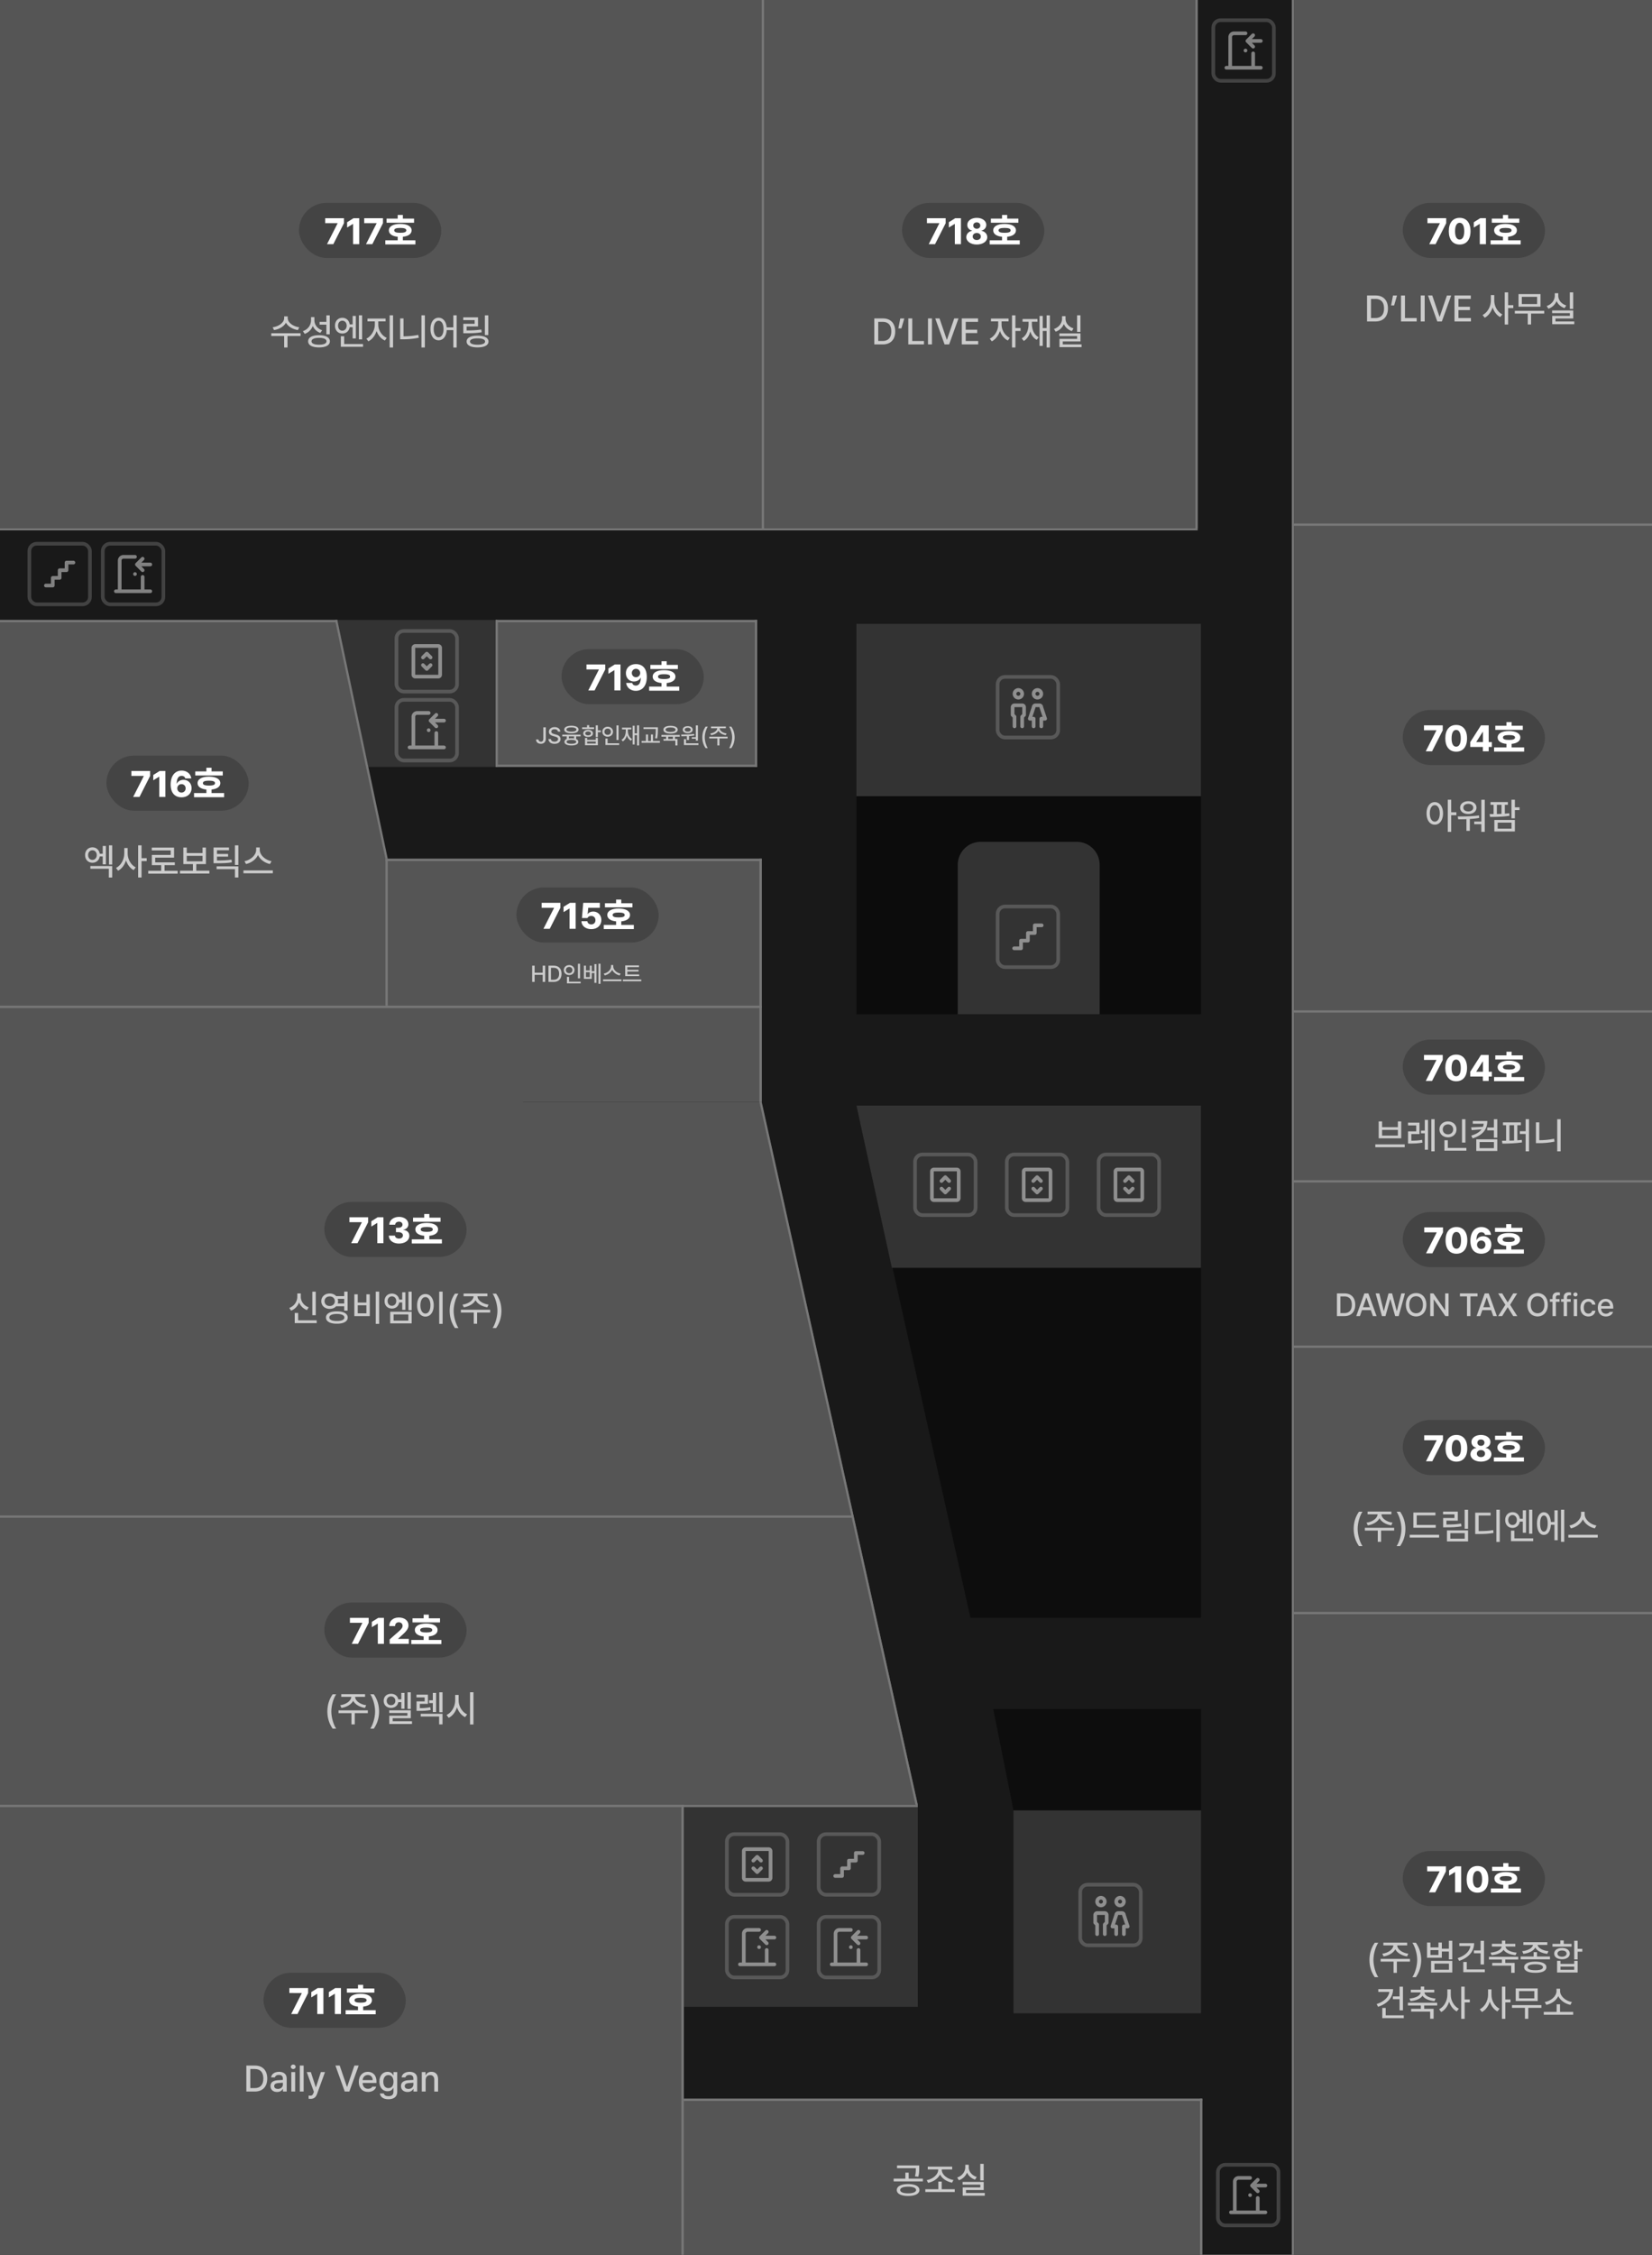 <svg width="360" height="491" viewBox="0 0 360 491" fill="none" xmlns="http://www.w3.org/2000/svg">
    <rect x="0" y="0" width="360" height="491" fill="#808080" stroke="none"/>
    <g clip-path="url(#ivol4l6ewa)">
        <path fill="#fff" d="M0 0h360v491H0z"/>
        <path fill="#191919" d="M0 0h360v491H0z"/>
        <path fill="#555" d="M282 0h78v491h-78zM0 0h261v115H0zM0 135h73.64L91 221H0v-86zM0 240h165.934L200 393H0V240zM0 221h114v19H0zM0 393h149v98H0zM149 457h113v34H149z"/>
        <path fill="#333" d="M149 393h51v44h-51z"/>
        <path opacity=".5" fill="#000" d="M186.626 135.828h75.092v85.031h-75.092z"/>
        <path fill="#333" d="M186.626 135.828h75.092v37.546h-75.092zM208.712 188.313a5 5 0 0 1 5-5h20.92a5 5 0 0 1 5 5v32.546h-30.92v-32.546zM73 135h35v32H80.292L73 135z"/>
        <path d="M216.442 372.147h45.276v22.086h-40.859l-4.417-22.086z" fill="#0D0D0D"/>
        <path d="M220.859 394.233h40.859v44.172h-40.859v-44.172z" fill="#333"/>
        <path fill="#555" d="M108 135h57v32h-57zM83 187h83v53H90.433L83 187z"/>
        <path fill="#777" d="M166 0h.5v115h-.5zM260.5 0h.5v115h-.5zM281.5 0h.5v491h-.5zM0 115h261v.5H0zM0 135h73.5v.5H0zM0 219h166v.5H0zM0 330h186v.5H0zM0 393h200v.5H0zM149 457h113v.5H149zM282 351h78v.5h-78zM282 293h78v.5h-78zM282 257h78v.5h-78zM282 220h78v.5h-78zM282 114h78v.5h-78z"/>
        <path fill="#777" d="M149 393h-.5v98h.5zM262 457h-.5v34h.5zM84 187h82v.5H84zM108 135h57v.5h-57zM108 166.5h57v.5h-57z"/>
        <path fill="#777" d="M165.5 187h.5v53h-.5zM84 187h.5v32H84zM108 135h.5v32h-.5zM164.5 135h.5v32h-.5z"/>
        <path d="M186.626 240.736h75.092V352.27h-50.246l-24.846-111.534z" fill="#0D0D0D"/>
        <path d="M186.626 240.736h75.092v35.338h-67.362l-7.73-35.338z" fill="#333"/>
        <path opacity=".7" d="M62.7 69.281c-.008.93 1.133 1.805 2.508 1.985l-.29.609c-1.144-.184-2.152-.777-2.601-1.602-.461.829-1.465 1.418-2.602 1.602l-.297-.61c1.376-.18 2.5-1.046 2.508-1.984v-.383h.774v.383zm2.797 3.281v.61h-2.844v2.492h-.727v-2.492h-2.812v-.61h6.383zm3.015-2.851c0 .984.633 1.86 1.696 2.203l-.407.578a2.776 2.776 0 0 1-1.64-1.515 2.903 2.903 0 0 1-1.758 1.726l-.399-.594c1.118-.382 1.766-1.312 1.774-2.367v-.687h.734v.656zm3.352-1.047v4.133h-.742v-2.102h-1.477v-.61h1.477v-1.42h.742zm-2.344 4.328c1.469 0 2.367.485 2.367 1.336 0 .844-.898 1.328-2.367 1.32-1.469.008-2.375-.476-2.367-1.32-.008-.851.898-1.336 2.367-1.336zm0 .578c-1.023 0-1.633.274-1.633.758 0 .469.61.734 1.633.734 1.023 0 1.633-.265 1.633-.734 0-.484-.61-.758-1.633-.758zm5.086-4.367c.84 0 1.477.566 1.594 1.43h.648v-1.844h.695v4.898h-.695V71.25h-.656c-.133.832-.762 1.39-1.586 1.383-.938.008-1.61-.703-1.602-1.711-.007-1.024.664-1.719 1.602-1.719zm0 .633c-.547 0-.938.437-.938 1.086 0 .648.391 1.078.938 1.078.54 0 .938-.43.945-1.078-.008-.649-.406-1.086-.945-1.086zm4.305-1.172v5.234h-.703v-5.234h.703zm.203 6.25v.602H74.27v-2.297h.734v1.695h4.11zm3.32-4.187c0 1.171.766 2.382 1.844 2.843l-.406.578c-.825-.363-1.48-1.132-1.805-2.07-.324 1-.984 1.852-1.797 2.25l-.43-.586c1.055-.492 1.836-1.812 1.844-3.015v-.743h-1.601v-.617h3.945v.617h-1.594v.743zm3.219-2.063v7h-.742v-7h.742zm6.93 0v7h-.743v-7h.743zm-4.649.68v3.898a16.55 16.55 0 0 0 3.219-.32l.101.625a17.23 17.23 0 0 1-3.468.336H87.2v-4.54h.734zm7.649-.156c.949 0 1.644.804 1.757 2.101h1.446v-2.625h.734v7.016h-.734v-3.79h-1.438c-.082 1.364-.793 2.212-1.765 2.212-1.047 0-1.782-.954-1.774-2.461-.008-1.5.727-2.454 1.774-2.454zm0 .664c-.633 0-1.07.687-1.07 1.789 0 1.109.437 1.796 1.07 1.796.632 0 1.07-.687 1.07-1.796 0-1.102-.438-1.79-1.07-1.79zm10.82-1.18v4.289h-.742v-4.29h.742zm-2.235.43v1.984h-2.476v.875c1.223-.012 2.125-.047 3.187-.211l.094.602c-1.14.187-2.101.218-3.422.218h-.586v-2.054h2.469v-.805h-2.484v-.61h3.218zm-.101 3.992c1.476 0 2.383.46 2.383 1.281 0 .805-.907 1.281-2.383 1.273-1.484.008-2.383-.468-2.383-1.273 0-.82.899-1.281 2.383-1.281zm0 .586c-1.039 0-1.649.25-1.649.695 0 .445.61.688 1.649.688 1.039 0 1.641-.243 1.641-.688 0-.445-.602-.695-1.641-.695z" fill="#fff"/>
        <rect opacity=".2" x="65.153" y="44.172" width="31" height="12" rx="6" fill="#000"/>
        <path d="m71.259 53.172 2.312-4.54v-.038h-2.703v-1.078h4.086v1.086l-2.32 4.57h-1.375zm7.023-5.656v5.656h-1.336v-4.406h-.031l-1.273.78v-1.155l1.398-.875h1.242zm1.477 5.656 2.312-4.54v-.038h-2.703v-1.078h4.086v1.086l-2.32 4.57h-1.375zm10.469-5.563v.89h-5.993v-.89h2.43v-.797h1.125v.797h2.438zm.296 4.719v.898H83.97v-.898h2.695v-.773c-1.2-.114-1.922-.614-1.922-1.391 0-.883.953-1.406 2.485-1.406 1.507 0 2.468.523 2.468 1.406 0 .773-.726 1.277-1.906 1.39v.774h2.734zm-3.296-2.695c-.883 0-1.32.156-1.32.531 0 .383.437.531 1.32.531.859 0 1.312-.148 1.312-.531 0-.375-.453-.531-1.313-.531z" fill="#fff"/>
        <path opacity=".7" d="M24.448 184.081v4.187h-.704v-4.187h.704zm-1.368.133v4h-.695v-1.711h-.656c-.125.828-.758 1.367-1.586 1.367-.938 0-1.61-.68-1.602-1.68-.008-.984.664-1.679 1.602-1.679.836 0 1.469.562 1.594 1.39h.648v-1.687h.695zm1.368 4.367v2.508h-.735v-1.914H19.69v-.594h4.758zm-4.305-3.43c-.547 0-.938.422-.938 1.039 0 .633.39 1.063.938 1.055.539.008.937-.422.945-1.055-.008-.617-.406-1.039-.945-1.039zm7.68.711c-.008 1.242.71 2.508 1.757 3.016l-.46.594c-.762-.395-1.352-1.18-1.657-2.118-.316 1-.93 1.836-1.726 2.25l-.461-.601c1.078-.516 1.804-1.86 1.804-3.141v-1.195h.743v1.195zm3.023-1.781v2.789h1.125v.633h-1.125v3.578h-.742v-7h.742zm7.867 5.539v.625h-6.406v-.625h2.82v-1.227h-2.039v-2.226h4.11v-.984h-4.126v-.61h4.86v2.188h-4.11v1.023h4.274v.609h-2.234v1.227h2.851zm6.914-.023v.617h-6.406v-.617h2.82v-1.438h-2.086v-3.601h.742v1.203h3.438v-1.203h.734v3.601h-2.093v1.438h2.851zm-4.93-2.039h3.438v-1.196h-3.438v1.196zm11.243 1.101v2.422h-.742v-1.82h-4v-.602h4.742zm0-4.578v4.266h-.742v-4.266h.742zm-2.04.469v.601h-2.617v.805h2.422v.578h-2.422v.844c1.403-.004 2.22-.039 3.164-.188l.079.594c-1.016.164-1.883.195-3.414.188h-.579v-3.422h3.368zm6.704.523c0 1.141 1.218 2.219 2.562 2.461l-.343.617c-1.118-.242-2.149-.976-2.602-1.961-.461.977-1.488 1.711-2.61 1.961l-.328-.617c1.329-.25 2.54-1.32 2.54-2.461v-.531h.78v.531zm2.851 4.469v.617H53.05v-.617h6.406z" fill="#fff"/>
        <rect opacity=".2" x="23.19" y="164.54" width="31" height="12" rx="6" fill="#000"/>
        <path d="m29.018 173.54 2.313-4.539v-.039h-2.703v-1.078h4.086v1.085l-2.32 4.571h-1.376zm7.024-5.656v5.656h-1.336v-4.406h-.031l-1.274.781v-1.156l1.399-.875h1.242zm3.508 5.734c-1.235 0-2.36-.734-2.36-2.805.008-1.875.946-3.008 2.39-3.008 1.188 0 1.993.758 2.102 1.704H40.37c-.086-.368-.39-.563-.79-.563-.718 0-1.07.648-1.07 1.68h.04c.242-.508.812-.813 1.445-.813 1.023 0 1.75.758 1.75 1.813 0 1.179-.89 1.992-2.195 1.992zm-.008-1.031a.883.883 0 0 0 .906-.922.874.874 0 0 0-.898-.914.897.897 0 0 0-.914.922c0 .507.382.914.906.914zm9-4.61v.891H42.55v-.891h2.43v-.797h1.124v.797h2.438zm.297 4.719v.898h-6.555v-.898h2.695v-.773c-1.199-.114-1.922-.614-1.922-1.391 0-.883.953-1.406 2.485-1.406 1.508 0 2.468.523 2.468 1.406 0 .773-.726 1.277-1.906 1.391v.773h2.735zm-3.297-2.695c-.883 0-1.32.156-1.32.531 0 .383.437.531 1.32.531.86 0 1.312-.148 1.312-.531 0-.375-.453-.531-1.312-.531z" fill="#fff"/>
        <path opacity=".7" d="M118.401 158.379h.537v2.505c0 .684-.43 1.079-1.079 1.079-.601 0-1.05-.337-1.05-.937h.532c.005.297.225.478.532.478.337 0 .528-.215.528-.62v-2.505zm3.179.933c-.035-.328-.323-.518-.728-.518-.435 0-.708.22-.708.523 0 .336.366.463.645.532l.341.093c.454.107 1.016.356 1.021.996-.005.595-.479 1.035-1.314 1.035-.791 0-1.289-.396-1.323-1.04h.537c.034.385.371.571.786.571.45 0 .777-.229.782-.576-.005-.308-.293-.435-.669-.532l-.42-.113c-.567-.156-.923-.444-.923-.937 0-.611.547-1.016 1.26-1.016.717 0 1.22.41 1.235.982h-.522zm4.936.664v.376h-.962v.571c.305.134.474.344.474.62 0 .503-.567.781-1.509.786-.952-.005-1.519-.283-1.519-.786 0-.283.176-.496.498-.63v-.561h-.971v-.376h3.989zm-1.997.781c.212 0 .405.015.576.039v-.444h-1.133v.439c.166-.022.354-.034.557-.034zm0 .356c-.669 0-1.05.152-1.05.43 0 .274.381.425 1.05.42.659.005 1.045-.146 1.045-.42 0-.278-.386-.43-1.045-.43zm0-3.081c.957 0 1.562.313 1.562.835 0 .513-.605.816-1.562.816-.962 0-1.563-.303-1.563-.816 0-.522.601-.835 1.563-.835zm0 .367c-.674 0-1.089.17-1.084.468-.005.293.41.459 1.084.459.669 0 1.084-.166 1.084-.459 0-.298-.415-.468-1.084-.468zm5.767-.445v1.099h.634v.39h-.634v1.06h-.464v-2.549h.464zm-2.339 2.73v.425h1.875v-.425h.464v1.592h-2.798v-1.592h.459zm0 1.22h1.875v-.434h-1.875v.434zm1.513-3.52v.371h-2.607v-.371h1.074v-.469h.464v.469h1.069zm-1.303.552c.63 0 1.059.298 1.059.766 0 .464-.429.772-1.059.767-.64.005-1.065-.303-1.065-.767 0-.468.425-.766 1.065-.766zm0 .346c-.371-.005-.62.166-.616.42-.004.259.245.425.616.425s.62-.166.625-.425c-.005-.254-.254-.425-.625-.42zm6.64-1.323v3.179h-.464v-3.179h.464zm.132 3.901v.376h-2.993v-1.42h.469v1.044h2.524zm-2.505-3.608c.659 0 1.162.449 1.162 1.084 0 .645-.503 1.089-1.162 1.089-.659 0-1.167-.444-1.167-1.089 0-.635.508-1.084 1.167-1.084zm0 .405c-.41 0-.713.279-.713.679 0 .41.303.684.713.684.401 0 .708-.274.708-.684 0-.4-.307-.679-.708-.679zm6.846-.703v4.375h-.444v-2.246h-.523v2.031h-.439v-4.077h.439v1.656h.523v-1.739h.444zm-2.451 1.157c0 .787.298 1.499.932 1.827l-.273.356c-.43-.232-.718-.64-.874-1.147-.149.576-.44 1.035-.884 1.298l-.288-.351c.64-.361.938-1.113.938-1.983v-.283h-.821v-.376h2.032v.376h-.762v.283zm6.548-.737v.469c-.005.552-.005 1.128-.161 1.963l-.455-.049c.152-.791.152-1.377.152-1.914v-.093h-2.681v-.376h3.145zm.434 2.979v.385h-3.989v-.385h.942v-1.416h.464v1.416h.63v-1.416h.454v1.416h1.499zm4.322-1.314v.376h-1.031v.508h.542v1.406h-.469v-1.04h-2.587v-.366h.576v-.508h-1.021v-.376h3.99zm-1.998-1.987c.957-.005 1.563.317 1.563.845 0 .527-.606.849-1.563.844-.957.005-1.562-.317-1.562-.844 0-.528.605-.85 1.562-.845zm0 .366c-.673-.005-1.088.176-1.084.479-.004.307.411.483 1.084.483.669 0 1.084-.176 1.084-.483 0-.303-.415-.484-1.084-.479zm-.507 2.505h1.02v-.508h-1.02v.508zm6.474-2.964v3.316h-.464v-.42h-.879v-.328h.879v-2.568h.464zm.108 3.901v.376h-3.16v-1.284h.459v.908h2.701zm-3.765-1.904c.811-.005 1.899-.014 2.832-.132l.029.332c-.373.061-.766.103-1.152.127v.855h-.464v-.83c-.425.019-.832.022-1.186.019l-.059-.371zm1.431-1.831c.639 0 1.084.308 1.084.772 0 .463-.445.761-1.084.761-.65 0-1.089-.298-1.089-.761 0-.464.439-.772 1.089-.772zm0 .347c-.391-.005-.655.161-.65.425-.005.258.259.42.65.42.376 0 .639-.162.644-.42-.005-.264-.268-.43-.644-.425zm3.173 2.095c.005-.918.264-1.685.723-2.339h.479c-.337.483-.66 1.469-.66 2.339 0 .874.323 1.855.66 2.343h-.479c-.459-.654-.718-1.421-.723-2.343zm5.513-.147v.376h-1.777v1.528h-.454v-1.528h-1.758v-.376h3.989zm-.376-2.207v.371h-1.352c.007.542.681 1.025 1.508 1.138l-.17.366c-.718-.112-1.338-.466-1.602-.967-.271.501-.889.855-1.597.967l-.175-.366c.817-.113 1.491-.596 1.508-1.138h-1.362v-.371h3.242zm1.909 2.354c-.004.922-.263 1.689-.722 2.343h-.479c.337-.488.659-1.469.659-2.343 0-.87-.322-1.856-.659-2.339h.479c.459.654.718 1.421.722 2.339z" fill="#fff"/>
        <rect opacity=".2" x="122.368" y="141.35" width="31" height="12" rx="6" fill="#000"/>
        <path d="m128.196 150.35 2.313-4.539v-.039h-2.704v-1.078h4.086v1.085l-2.32 4.571h-1.375zm7.023-5.656v5.656h-1.335v-4.406h-.032l-1.273.781v-1.156l1.398-.875h1.242zm3.375-.079c1.235 0 2.352.735 2.352 2.782.008 1.898-.937 3.031-2.383 3.031-1.195 0-2-.75-2.109-1.719h1.32c.078.383.383.578.789.578.711 0 1.063-.648 1.071-1.695h-.04c-.25.508-.812.805-1.453.805-1.015 0-1.742-.758-1.742-1.797-.008-1.172.883-1.985 2.195-1.985zm.008 1.024a.896.896 0 0 0-.914.914c.008.516.375.914.906.914a.91.91 0 0 0 .915-.914c-.008-.5-.391-.914-.907-.914zm9.117-.852v.891h-5.992v-.891h2.43v-.797h1.125v.797h2.437zm.297 4.719v.898h-6.554v-.898h2.695v-.773c-1.199-.114-1.922-.614-1.922-1.391 0-.883.953-1.406 2.484-1.406 1.508 0 2.469.523 2.469 1.406 0 .773-.726 1.277-1.906 1.391v.773h2.734zm-3.297-2.695c-.882 0-1.32.156-1.32.531 0 .383.438.531 1.32.531.86 0 1.313-.148 1.313-.531 0-.375-.453-.531-1.313-.531z" fill="#fff"/>
        <path opacity=".7" d="M115.97 213.816v-3.535h.537v1.533h1.758v-1.533h.537v3.535h-.537v-1.543h-1.758v1.543h-.537zm4.702 0h-1.147v-3.535h1.181c1.04 0 1.665.664 1.665 1.763 0 1.103-.625 1.772-1.699 1.772zm-.61-.469h.581c.801 0 1.196-.469 1.196-1.303 0-.831-.395-1.294-1.167-1.294h-.61v2.597zm6.343-3.486v3.179h-.464v-3.179h.464zm.131 3.901v.376h-2.993v-1.421h.469v1.045h2.524zm-2.505-3.608c.66 0 1.163.449 1.163 1.084 0 .644-.503 1.089-1.163 1.089-.659 0-1.167-.445-1.167-1.089 0-.635.508-1.084 1.167-1.084zm0 .405c-.41 0-.712.278-.712.679 0 .41.302.683.712.683.401 0 .708-.273.708-.683 0-.401-.307-.679-.708-.679zm3.653-.283v1.05h.84v-1.05h.424v1.221h.582v-1.553h.444v4.077h-.444v-2.139h-.582v1.27h-1.704v-2.876h.44zm0 2.49h.84v-1.064h-.84v1.064zm3.179-2.91v4.375h-.445v-4.375h.445zm2.778.62c0 .713.762 1.387 1.601 1.538l-.214.386c-.699-.151-1.343-.61-1.626-1.226-.289.611-.931 1.07-1.631 1.226l-.205-.386c.83-.156 1.587-.825 1.587-1.538v-.332h.488v.332zm1.782 2.793v.386h-4.004v-.386h4.004zm3.867-1.084v.371h-3.047v-2.339h3.003v.376h-2.534v.591h2.442v.366h-2.442v.635h2.578zm.454 1.113v.381h-4.004v-.381h4.004z" fill="#fff"/>
        <rect opacity=".2" x="112.534" y="193.252" width="31" height="12" rx="6" fill="#000"/>
        <path d="m118.424 202.252 2.313-4.54v-.039h-2.703v-1.078h4.086v1.086l-2.321 4.571h-1.375zm7.024-5.657v5.657h-1.336v-4.407h-.031l-1.274.782v-1.157l1.399-.875h1.242zm3.406 5.735c-1.234 0-2.133-.719-2.148-1.727h1.296c.016.422.391.695.852.695.531 0 .914-.375.906-.921.008-.555-.383-.93-.922-.93-.406 0-.671.156-.828.461h-1.195l.281-3.313h3.617v1.078h-2.523l-.133 1.352h.039c.196-.313.633-.531 1.164-.531 1.032 0 1.789.765 1.789 1.843 0 1.165-.882 1.993-2.195 1.993zm8.969-5.641v.891h-5.992v-.891h2.429v-.797h1.125v.797h2.438zm.297 4.719v.898h-6.555v-.898h2.695v-.774c-1.199-.113-1.922-.613-1.922-1.39 0-.883.954-1.407 2.485-1.407 1.508 0 2.469.524 2.469 1.407 0 .773-.727 1.277-1.907 1.39v.774h2.735zm-3.297-2.696c-.883 0-1.321.157-1.321.532 0 .383.438.531 1.321.531.859 0 1.312-.148 1.312-.531 0-.375-.453-.532-1.312-.532z" fill="#fff"/>
        <path opacity=".7" d="M68.805 281.268v5.125h-.743v-5.125h.743zm.21 6.242v.601h-4.788v-2.203h.75v1.602h4.038zm-3.468-5.164c-.008 1.023.648 1.961 1.726 2.336l-.382.593a2.932 2.932 0 0 1-1.72-1.656c-.308.813-.913 1.465-1.734 1.781l-.398-.585a2.636 2.636 0 0 0 1.75-2.469v-.696h.758v.696zm6.305-.68c.581-.004 1.078.215 1.406.578h1.75v-.984h.742v4.133h-.742v-.946H73.25c-.324.36-.82.575-1.398.571-1.055.007-1.837-.696-1.837-1.672 0-.985.782-1.688 1.837-1.68zm0 .641c-.657-.008-1.126.414-1.126 1.039 0 .609.47 1.047 1.126 1.039.64.008 1.109-.43 1.109-1.039 0-.625-.469-1.047-1.11-1.039zm1.554 3.242c1.453 0 2.367.492 2.367 1.351 0 .852-.914 1.352-2.367 1.344-1.46.008-2.375-.492-2.367-1.344-.008-.859.906-1.351 2.367-1.351zm0 .57c-1.023 0-1.648.281-1.64.781-.008.485.617.758 1.64.758 1.031 0 1.64-.273 1.64-.758 0-.5-.609-.781-1.64-.781zm.188-3.281c.05.156.078.328.078.508 0 .172-.028.34-.07.492h1.406v-1h-1.414zm9.03-1.578v7.015h-.741v-7.015h.742zm-4.663.586v1.797h1.883v-1.797h.734v4.75h-3.36v-4.75h.743zm0 4.14h1.883v-1.757H77.96v1.757zm11.75-4.718v4.047h-.703v-4.047h.703zm-1.367.132v3.829h-.696v-1.618h-.656c-.121.813-.754 1.344-1.586 1.336-.937.008-1.61-.656-1.601-1.632-.008-.961.664-1.625 1.601-1.633.824.008 1.45.527 1.586 1.312h.656V281.4h.696zm1.367 4.235v2.539h-4.68v-2.539h4.68zm-3.938.586v1.351h3.211v-1.351h-3.21zm-.367-3.93c-.547 0-.937.414-.937 1.024 0 .609.39 1.023.937 1.031.54-.008.938-.422.945-1.031-.007-.61-.406-1.024-.945-1.024zm11.047-1.031v7.015h-.742v-7.015h.742zm-3.742.523c1.039 0 1.805.953 1.805 2.453 0 1.508-.766 2.461-1.805 2.461-1.055 0-1.813-.953-1.813-2.461 0-1.5.758-2.453 1.813-2.453zm0 .664c-.649 0-1.094.688-1.094 1.789 0 1.11.445 1.797 1.094 1.797.64 0 1.086-.687 1.086-1.797 0-1.101-.445-1.789-1.086-1.789zm5.281 2.993c.008-1.469.422-2.696 1.156-3.743h.766c-.54.774-1.055 2.352-1.055 3.743 0 1.398.516 2.968 1.055 3.75h-.766c-.734-1.047-1.148-2.274-1.156-3.75zm8.82-.235v.602h-2.843v2.445h-.727v-2.445h-2.812v-.602h6.382zm-.601-3.531v.594h-2.164c.011.867 1.09 1.64 2.414 1.82l-.274.586c-1.148-.18-2.14-.746-2.562-1.547-.434.801-1.422 1.367-2.555 1.547l-.281-.586c1.309-.18 2.387-.953 2.414-1.82h-2.18v-.594h5.188zm3.055 3.766c-.008 1.476-.422 2.703-1.157 3.75h-.765c.539-.782 1.054-2.352 1.054-3.75 0-1.391-.515-2.969-1.054-3.743h.765c.735 1.047 1.149 2.274 1.157 3.743z" fill="#fff"/>
        <rect opacity=".2" x="70.675" y="261.718" width="31" height="12" rx="6" fill="#000"/>
        <path d="m76.53 270.718 2.313-4.539v-.039H76.14v-1.078h4.086v1.086l-2.32 4.57H76.53zm7.024-5.656v5.656h-1.336v-4.406h-.032l-1.273.781v-1.156l1.398-.875h1.243zm3.39 5.734c-1.289 0-2.203-.711-2.218-1.727h1.343c.008.375.383.641.883.641s.86-.289.852-.695c.007-.407-.375-.703-.969-.703h-.547v-.954h.547c.516 0 .875-.273.875-.679 0-.383-.305-.656-.758-.656-.46 0-.828.265-.836.664h-1.281c.016-1 .906-1.704 2.125-1.704 1.21 0 2.039.696 2.031 1.618.008.632-.46 1.078-1.11 1.172v.039c.868.101 1.329.601 1.321 1.304.008.977-.937 1.68-2.258 1.68zM96 265.155v.891h-5.992v-.891h2.43v-.797h1.124v.797H96zm.297 4.719v.899H89.74v-.899h2.695v-.773c-1.199-.114-1.921-.614-1.921-1.391 0-.883.953-1.406 2.484-1.406 1.508 0 2.469.523 2.469 1.406 0 .773-.727 1.277-1.907 1.391v.773h2.735zm-3.297-2.695c-.883 0-1.32.156-1.32.531 0 .383.437.531 1.32.531.86 0 1.313-.148 1.313-.531 0-.375-.454-.531-1.313-.531z" fill="#fff"/>
        <path opacity=".7" d="M71.336 372.678c.008-1.469.422-2.696 1.156-3.742h.766c-.54.773-1.055 2.351-1.055 3.742 0 1.398.516 2.969 1.055 3.75h-.766c-.734-1.047-1.148-2.274-1.156-3.75zm8.82-.235v.602h-2.844v2.445h-.726v-2.445h-2.813v-.602h6.383zm-.602-3.531v.594H77.39c.012.867 1.09 1.641 2.415 1.82l-.274.586c-1.148-.18-2.14-.746-2.562-1.547-.434.801-1.422 1.367-2.555 1.547l-.281-.586c1.308-.179 2.386-.953 2.414-1.82h-2.18v-.594h5.188zm3.055 3.766c-.008 1.476-.422 2.703-1.156 3.75h-.766c.54-.781 1.055-2.352 1.055-3.75 0-1.391-.516-2.969-1.055-3.742h.766c.734 1.046 1.148 2.273 1.156 3.742zm6.906-4.172v3.625h-.703v-3.625h.703zm-1.367.133v3.445h-.695v-1.43h-.656c-.125.754-.75 1.258-1.586 1.258-.938 0-1.61-.633-1.602-1.539-.008-.937.664-1.547 1.602-1.539.824-.008 1.441.461 1.586 1.211h.656v-1.406h.695zm1.367 3.789v1.726h-3.937v.664h4.203v.594h-4.945V373.6h3.945v-.586h-3.96v-.586h4.694zm-4.304-3.024c-.547 0-.938.399-.938.969 0 .563.39.945.938.945.539 0 .937-.382.945-.945-.008-.57-.406-.969-.945-.969zm11.219 3.782v2.312h-.735v-1.719H91.68v-.593h4.75zm-3.18-4.157v2h-1.758v.93c.86-.008 1.504-.047 2.273-.203l.079.601c-.868.165-1.586.204-2.61.196h-.46v-2.071h1.765v-.867h-1.781v-.586h2.492zm3.18-.523v4.351h-.704v-4.351h.704zm-1.399.133v4.179h-.71v-1.961h-.806v-.601h.805v-1.617h.711zm4.914 1.64c-.008 1.282.766 2.563 1.852 3.047l-.446.586c-.804-.383-1.441-1.168-1.765-2.125-.328 1.024-.973 1.871-1.813 2.281l-.453-.625c1.102-.492 1.875-1.828 1.875-3.164v-1.195h.75v1.195zm3.227-1.781v7.016h-.742v-7.016h.742z" fill="#fff"/>
        <rect opacity=".2" x="70.675" y="348.957" width="31" height="12" rx="6" fill="#000"/>
        <path d="m76.644 357.957 2.312-4.539v-.039h-2.703v-1.078h4.086v1.086l-2.32 4.57h-1.375zm7.023-5.656v5.656h-1.336v-4.406H82.3l-1.274.781v-1.156l1.399-.875h1.242zm1.242 5.656v-.961l2.063-1.812c.476-.438.75-.727.758-1.157-.008-.468-.352-.765-.829-.765-.484 0-.804.304-.804.82H84.83c0-1.141.836-1.859 2.078-1.859 1.274 0 2.11.687 2.11 1.703 0 .648-.32 1.187-1.547 2.258l-.711.656v.039h2.328v1.078h-4.18zm10.977-5.562v.89h-5.992v-.89h2.43v-.797h1.124v.797h2.438zm.297 4.718v.899h-6.555v-.899h2.695v-.773c-1.199-.113-1.922-.613-1.922-1.391 0-.883.954-1.406 2.485-1.406 1.508 0 2.469.523 2.469 1.406 0 .774-.727 1.278-1.907 1.391v.773h2.735zm-3.297-2.695c-.883 0-1.32.156-1.32.531 0 .383.437.532 1.32.532.86 0 1.312-.149 1.312-.532 0-.375-.453-.531-1.312-.531z" fill="#fff"/>
        <path opacity=".7" d="M55.52 455.448h-1.836v-5.656h1.891c1.664 0 2.664 1.062 2.664 2.82 0 1.766-1 2.836-2.718 2.836zm-.976-.75h.93c1.28 0 1.914-.75 1.914-2.086 0-1.328-.633-2.07-1.867-2.07h-.977v4.156zm4.398-.445c0-.969.82-1.219 1.586-1.274.282-.019.918-.055 1.117-.062l-.007-.336c0-.477-.29-.758-.86-.758-.492 0-.789.226-.875.539h-.828c.078-.703.734-1.211 1.734-1.211.672 0 1.665.25 1.665 1.477v2.82h-.813v-.578h-.031c-.164.32-.555.672-1.258.672-.805 0-1.43-.461-1.43-1.289zm.813.007c0 .407.336.618.804.618.68 0 1.087-.454 1.087-.961v-.391c-.196.016-.805.059-1 .07-.547.039-.891.242-.891.664zm3.726 1.188v-4.242h.836v4.242h-.836zm.422-4.899c-.289 0-.531-.218-.531-.492 0-.273.242-.492.531-.492.282 0 .524.219.524.492 0 .274-.243.492-.524.492zm2.266-.757v5.656h-.836v-5.656h.836zm1.531 7.25c-.172 0-.336-.008-.445-.024v-.695c.094.008.258.015.375.015.258 0 .476-.023.672-.554l.101-.281-1.554-4.297h.89l1.07 3.289h.047l1.07-3.289h.9l-1.75 4.804c-.243.672-.68 1.032-1.376 1.032zm6.328-7.25 1.57 4.601h.063l1.57-4.601h.93l-2.039 5.656h-.992l-2.031-5.656h.93zm6.18 5.742c-1.25 0-2.016-.86-2.016-2.18 0-1.305.782-2.203 1.961-2.203.969 0 1.883.602 1.883 2.133v.297H79.02c.024.804.496 1.265 1.196 1.265.476 0 .781-.203.922-.461h.843c-.187.688-.843 1.149-1.773 1.149zm-1.18-2.578h2.188c0-.649-.414-1.118-1.055-1.118-.668 0-1.102.516-1.133 1.118zm5.617 4.172c-1.07 0-1.773-.477-1.851-1.266h.852c.078.398.453.594 1.007.594.664 0 1.086-.282 1.086-.946v-.836h-.055c-.148.274-.453.711-1.234.711-1 0-1.773-.75-1.773-2.101 0-1.352.757-2.133 1.781-2.133.789 0 1.078.477 1.234.742h.055v-.687h.813v4.336c0 1.086-.82 1.586-1.915 1.586zm-.007-2.43c.71 0 1.109-.524 1.109-1.399 0-.859-.39-1.437-1.11-1.437-.742 0-1.109.625-1.109 1.437 0 .829.383 1.399 1.11 1.399zm2.742-.445c0-.969.82-1.219 1.586-1.274.281-.019.918-.055 1.117-.062l-.008-.336c0-.477-.289-.758-.86-.758-.491 0-.788.226-.874.539h-.828c.078-.703.734-1.211 1.734-1.211.672 0 1.664.25 1.664 1.477v2.82H90.1v-.578h-.032c-.164.32-.554.672-1.257.672-.805 0-1.43-.461-1.43-1.289zm.812.007c0 .407.336.618.805.618.68 0 1.086-.454 1.086-.961v-.391c-.195.016-.805.059-1 .07-.547.039-.89.242-.89.664zm4.563-1.328v2.516h-.836v-4.242h.805v.695h.046c.204-.453.618-.75 1.25-.75.876 0 1.446.547 1.446 1.602v2.695h-.828v-2.594c0-.617-.336-.984-.899-.984-.57 0-.984.383-.984 1.062z" fill="#fff"/>
        <rect opacity=".2" x="57.423" y="429.571" width="31" height="12" rx="6" fill="#000"/>
        <path d="m63.45 438.571 2.313-4.54v-.039H63.06v-1.078h4.086V434l-2.32 4.571H63.45zm7.024-5.657v5.657h-1.336v-4.407h-.031l-1.273.782v-1.157l1.398-.875h1.242zm3.828 0v5.657h-1.336v-4.407h-.03l-1.274.782v-1.157l1.398-.875h1.242zm7.274.094v.891h-5.992v-.891h2.43v-.797h1.124v.797h2.438zm.297 4.719v.898h-6.555v-.898h2.695v-.774c-1.199-.113-1.922-.613-1.922-1.39 0-.883.953-1.407 2.485-1.407 1.508 0 2.468.524 2.468 1.407 0 .773-.726 1.277-1.906 1.39v.774h2.735zm-3.297-2.696c-.883 0-1.32.157-1.32.532 0 .383.437.531 1.32.531.86 0 1.312-.148 1.312-.531 0-.375-.453-.532-1.312-.532z" fill="#fff"/>
        <path opacity=".7" d="M192.363 75h-1.836v-5.656h1.891c1.664 0 2.664 1.062 2.664 2.82 0 1.766-1 2.836-2.719 2.836zm-.977-.75h.93c1.281 0 1.914-.75 1.914-2.086 0-1.328-.633-2.07-1.867-2.07h-.977v4.156zm5.672-4.898-.625 2.156h-.664l.414-2.156h.875zm.875 5.648v-5.656h.86v4.914h2.554V75h-3.414zm5.157-5.656V75h-.86v-5.656h.86zm1.648 0 1.57 4.601h.063l1.57-4.601h.93L206.832 75h-.992l-2.032-5.656h.93zM209.59 75v-5.656h3.546v.742h-2.687v1.71h2.5v.735h-2.5v1.727h2.719V75h-3.578zm8.671-4.273c0 1.109.727 2.343 1.79 2.843l-.422.578c-.785-.379-1.407-1.167-1.719-2.085-.324 1.003-.981 1.867-1.781 2.265l-.438-.586c1.063-.508 1.836-1.828 1.836-3.015v-.743h-1.578v-.617h3.836v.617h-1.524v.743zm3.016-2.063v2.773h1.125v.626h-1.125v3.601h-.742v-7h.742zm7.508 0v7h-.711V72.07h-.836v3.25h-.703v-6.523h.703v2.648h.836v-2.78h.711zm-3.922 1.852c0 1.257.477 2.398 1.492 2.921l-.437.57c-.688-.37-1.149-1.023-1.399-1.835-.238.922-.703 1.656-1.414 2.078l-.461-.563c1.024-.578 1.5-1.78 1.5-3.171v-.454h-1.312v-.601h3.25v.602h-1.219v.453zm10.586-1.852v3.602h-.734v-3.602h.734zm.008 3.938v1.75h-3.86V75h4.094v.594h-4.812v-1.805h3.843v-.602h-3.867v-.585h4.602zm-3.258-3.211c-.008.937.672 1.789 1.742 2.125l-.367.578c-.816-.266-1.43-.82-1.742-1.531a2.963 2.963 0 0 1-1.781 1.664l-.375-.586c1.093-.368 1.765-1.282 1.765-2.25v-.54h.758v.54z" fill="#fff"/>
        <rect opacity=".2" x="196.564" y="44.172" width="31" height="12" rx="6" fill="#000"/>
        <path d="m202.385 53.172 2.312-4.54v-.038h-2.703v-1.078h4.086v1.086l-2.32 4.57h-1.375zm7.023-5.656v5.656h-1.336v-4.406h-.031l-1.274.78v-1.155l1.399-.875h1.242zm3.453 5.734c-1.328 0-2.289-.688-2.289-1.61 0-.703.555-1.273 1.274-1.382v-.04c-.625-.117-1.063-.624-1.063-1.25 0-.882.875-1.53 2.078-1.53 1.188 0 2.071.648 2.071 1.53 0 .626-.454 1.133-1.063 1.25v.04c.703.11 1.273.68 1.273 1.383 0 .921-.96 1.609-2.281 1.609zm0-.984c.524 0 .883-.32.883-.766 0-.445-.375-.773-.883-.773-.515 0-.898.328-.89.773-.008.445.359.766.89.766zm0-2.454c.446 0 .766-.289.766-.703 0-.398-.32-.687-.766-.687-.461 0-.773.281-.773.687 0 .407.32.703.773.703zm9.063-2.203v.89h-5.992v-.89h2.429v-.797h1.125v.797h2.438zm.297 4.719v.898h-6.555v-.898h2.695v-.773c-1.199-.114-1.922-.614-1.922-1.391 0-.883.953-1.406 2.485-1.406 1.508 0 2.468.523 2.468 1.406 0 .773-.726 1.277-1.906 1.39v.774h2.735zm-3.297-2.695c-.883 0-1.321.156-1.321.531 0 .383.438.531 1.321.531.859 0 1.312-.148 1.312-.531 0-.375-.453-.531-1.312-.531z" fill="#fff"/>
        <path opacity=".7" d="M299.737 70h-1.836v-5.656h1.891c1.664 0 2.664 1.062 2.664 2.82 0 1.766-1 2.836-2.719 2.836zm-.976-.75h.929c1.282 0 1.915-.75 1.915-2.086 0-1.328-.633-2.07-1.868-2.07h-.976v4.156zm5.672-4.899-.625 2.157h-.664l.414-2.157h.875zm.875 5.649v-5.656h.859v4.914h2.555V70h-3.414zm5.156-5.656V70h-.859v-5.656h.859zm1.648 0 1.571 4.601h.062l1.57-4.601h.93L314.206 70h-.992l-2.031-5.656h.929zM316.964 70v-5.656h3.547v.742h-2.688v1.71h2.5v.735h-2.5v1.727h2.719V70h-3.578zm8.664-4.555c-.008 1.242.711 2.508 1.758 3.016l-.461.594c-.762-.395-1.352-1.18-1.656-2.118-.317 1-.93 1.836-1.727 2.25l-.461-.601c1.078-.516 1.805-1.86 1.805-3.14V64.25h.742v1.195zm3.023-1.781v2.789h1.125v.633h-1.125v3.578h-.742v-7h.742zm7.86 4.016v.601h-2.86v2.375h-.726v-2.375h-2.82v-.602h6.406zm-.805-3.641v2.75h-4.797v-2.75h4.797zm-4.07.594v1.578h3.328v-1.578h-3.328zm11.187-.97v3.602h-.734v-3.601h.734zm.008 3.938v1.75h-3.859V70h4.093v.594h-4.812v-1.805h3.844v-.602h-3.867v-.586h4.601zm-3.258-3.21c-.008.937.672 1.788 1.742 2.124l-.367.579c-.816-.266-1.429-.82-1.742-1.532a2.958 2.958 0 0 1-1.781 1.664l-.375-.586c1.094-.367 1.765-1.28 1.765-2.25v-.539h.758v.54z" fill="#fff"/>
        <rect opacity=".2" x="305.681" y="44.172" width="31" height="12" rx="6" fill="#000"/>
        <path d="m311.458 53.172 2.313-4.54v-.038h-2.703v-1.079h4.086v1.086l-2.321 4.57h-1.375zm6.625.078c-1.468 0-2.367-1.055-2.367-2.906 0-1.852.899-2.907 2.367-2.907 1.469 0 2.368 1.055 2.368 2.907 0 1.859-.899 2.906-2.368 2.906zm0-1.086c.602 0 1-.57 1-1.82 0-1.235-.398-1.829-1-1.829-.601 0-.992.594-1 1.829-.007 1.25.399 1.82 1 1.82zm5.727-4.649v5.657h-1.336v-4.407h-.031l-1.274.782V48.39l1.399-.875h1.242zm7.273.094v.89h-5.992v-.89h2.43v-.797h1.125v.797h2.437zm.297 4.719v.898h-6.554v-.898h2.695v-.774c-1.199-.113-1.922-.613-1.922-1.39 0-.883.953-1.406 2.484-1.406 1.508 0 2.469.523 2.469 1.406 0 .773-.726 1.277-1.906 1.39v.774h2.734zm-3.297-2.695c-.882 0-1.32.156-1.32.53 0 .384.438.532 1.32.532.86 0 1.313-.148 1.313-.531 0-.375-.453-.531-1.313-.531z" fill="#fff"/>
        <path opacity=".7" d="M312.663 174.666c1.047 0 1.79.953 1.797 2.453-.007 1.508-.75 2.461-1.797 2.461-1.046 0-1.796-.953-1.789-2.461-.007-1.5.743-2.453 1.789-2.453zm0 .664c-.64 0-1.078.687-1.078 1.789 0 1.109.438 1.797 1.078 1.797.649 0 1.086-.688 1.086-1.797 0-1.102-.437-1.789-1.086-1.789zm3.579-1.188v2.743h1.125v.625h-1.125v3.632h-.743v-7h.743zm7.312.008v6.992h-.75v-1.671h-1.547v-.563h1.547v-4.758h.75zm-5.883 3.641c1.328-.008 3.094-.016 4.625-.227l.039.547a17.67 17.67 0 0 1-2.031.227v2.586h-.742v-2.547c-.641.027-1.25.031-1.789.031l-.102-.617zm2.305-3.32c1.031 0 1.773.57 1.773 1.398 0 .844-.742 1.391-1.773 1.391-1.055 0-1.789-.547-1.789-1.391 0-.828.734-1.398 1.789-1.398zm0 .57c-.648 0-1.094.336-1.086.828-.008.5.438.82 1.086.82.625 0 1.07-.32 1.07-.82 0-.492-.445-.828-1.07-.828zm8.617-.383v.602h-.664v1.922c.332-.024.656-.055.969-.094l.047.554c-1.414.227-3.055.25-4.242.25l-.086-.625c.265 0 .554.004.859 0v-2.007h-.664v-.602h3.781zm1.524 3.891v2.508h-4.469v-2.508h4.469zm-3.743.586v1.32h3.008v-1.32h-3.008zm3.743-4.993v1.649h1.015v.609h-1.015v1.797h-.743v-4.055h.743zm-3.922 3.118c.328-.008.668-.02 1.008-.039v-1.961h-1.008v2z" fill="#fff"/>
        <rect opacity=".2" x="305.681" y="154.601" width="31" height="12" rx="6" fill="#000"/>
        <path d="m310.7 163.601 2.313-4.539v-.039h-2.703v-1.078h4.086v1.086l-2.321 4.57H310.7zm6.625.078c-1.468 0-2.367-1.054-2.367-2.906 0-1.851.899-2.906 2.367-2.906 1.469 0 2.368 1.055 2.368 2.906 0 1.859-.899 2.906-2.368 2.906zm0-1.086c.602 0 1-.57 1-1.82 0-1.234-.398-1.828-1-1.828-.601 0-.992.594-1 1.828-.007 1.25.399 1.82 1 1.82zm3.063.055v-1.039l2.344-3.664h1.679v3.656h.688v1.047h-.688v.953h-1.273v-.953h-2.75zm1.328-1.047h1.445v-2.242h-.046l-1.399 2.195v.047zm10.125-3.562v.89h-5.992v-.89h2.43v-.797h1.125v.797h2.437zm.297 4.718v.899h-6.555v-.899h2.696v-.773c-1.2-.113-1.922-.613-1.922-1.391 0-.882.953-1.406 2.484-1.406 1.508 0 2.469.524 2.469 1.406 0 .774-.727 1.278-1.906 1.391v.773h2.734zm-3.297-2.695c-.883 0-1.32.156-1.32.531 0 .383.437.532 1.32.532.859 0 1.313-.149 1.313-.532 0-.375-.454-.531-1.313-.531z" fill="#fff"/>
        <path opacity=".7" d="M306.112 249.198v.609h-6.406v-.609h6.406zm-4.93-5v1.257h3.438v-1.257h.734v3.671h-4.914v-3.671h.742zm0 3.085h3.438v-1.242h-3.438v1.242zm8.149-2.82v2.492h-1.774v1.438c.762-.004 1.489-.031 2.352-.188l.062.61c-.968.172-1.765.195-2.648.203h-.484v-2.656h1.781v-1.297h-1.789v-.602h2.5zm3.297-.75v7h-.711v-7h.711zm-1.438.156v6.485h-.703v-3.563h-.828v-.601h.828v-2.321h.703zm8.149-.148v5.086h-.743v-5.086h.743zm.211 6.242v.602h-4.79v-2.274h.75v1.672h4.04zm-4.008-5.773c1.054 0 1.859.718 1.859 1.734 0 1.031-.805 1.742-1.859 1.742-1.055 0-1.867-.711-1.867-1.742 0-1.016.812-1.734 1.867-1.734zm0 .648c-.657 0-1.141.445-1.141 1.086 0 .656.484 1.094 1.141 1.094.64 0 1.133-.438 1.133-1.094 0-.641-.493-1.086-1.133-1.086zm8.57-.734c0 1.812-.992 3.101-3.203 3.781l-.297-.602c1.094-.316 1.82-.781 2.25-1.359l-2.156.164-.117-.601 2.57-.11c.086-.211.137-.437.164-.672h-2.383v-.601h3.172zm2.172-.383v4.016h-.742v-1.594h-1.453v-.61h1.453v-1.812h.742zm0 4.375v2.531h-4.578v-2.531h4.578zm-3.852.594v1.336h3.118v-1.336h-3.118zm8.993-4.282v.61h-.766v3.289c.332-.02.656-.051.969-.086l.047.547c-1.43.226-3.071.258-4.282.258l-.078-.618.891-.015v-3.375h-.68v-.61h3.899zm1.773-.695v7h-.734v-3.781h-1.266v-.609h1.266v-2.61h.734zm-4.266 4.672c.332-.008.676-.02 1.016-.039v-3.328h-1.016v3.367zm11.157-4.672v7h-.743v-7h.743zm-4.649.68v3.898c1.02-.008 2.094-.09 3.219-.32l.101.625c-1.242.25-2.367.336-3.468.336h-.586v-4.539h.734z" fill="#fff"/>
        <rect opacity=".2" x="305.681" y="226.38" width="31" height="12" rx="6" fill="#000"/>
        <path d="m310.7 235.38 2.313-4.539v-.039h-2.703v-1.078h4.086v1.086l-2.321 4.57H310.7zm6.625.078c-1.468 0-2.367-1.054-2.367-2.906 0-1.851.899-2.906 2.367-2.906 1.469 0 2.368 1.055 2.368 2.906 0 1.86-.899 2.906-2.368 2.906zm0-1.085c.602 0 1-.571 1-1.821 0-1.234-.398-1.828-1-1.828-.601 0-.992.594-1 1.828-.007 1.25.399 1.821 1 1.821zm3.063.054v-1.039l2.344-3.664h1.679v3.656h.688v1.047h-.688v.953h-1.273v-.953h-2.75zm1.328-1.047h1.445v-2.242h-.046l-1.399 2.195v.047zm10.125-3.562v.89h-5.992v-.89h2.43v-.797h1.125v.797h2.437zm.297 4.719v.898h-6.555v-.898h2.696v-.774c-1.2-.113-1.922-.613-1.922-1.39 0-.883.953-1.407 2.484-1.407 1.508 0 2.469.524 2.469 1.407 0 .773-.727 1.277-1.906 1.39v.774h2.734zm-3.297-2.696c-.883 0-1.32.157-1.32.532 0 .382.437.531 1.32.531.859 0 1.313-.149 1.313-.531 0-.375-.454-.532-1.313-.532z" fill="#fff"/>
        <path opacity=".7" d="M294.989 332.924c.008-1.469.422-2.696 1.157-3.743h.765c-.539.774-1.054 2.352-1.054 3.743 0 1.398.515 2.968 1.054 3.75h-.765c-.735-1.047-1.149-2.274-1.157-3.75zm8.821-.235v.602h-2.844v2.445h-.727v-2.445h-2.812v-.602h6.383zm-.602-3.531v.594h-2.164c.012.867 1.09 1.64 2.414 1.82l-.273.586c-1.149-.18-2.141-.746-2.563-1.547-.433.801-1.422 1.367-2.555 1.547l-.281-.586c1.309-.18 2.387-.953 2.414-1.82h-2.179v-.594h5.187zm3.055 3.766c-.008 1.476-.422 2.703-1.156 3.75h-.766c.539-.782 1.055-2.352 1.055-3.75 0-1.391-.516-2.969-1.055-3.743h.766c.734 1.047 1.148 2.274 1.156 3.743zm6.609-.86v.61h-4.875v-3.305h4.813v.609h-4.078v2.086h4.14zm.735 2.141v.617H307.2v-.617h6.407zm6.312-5.453v4.148h-.742v-4.148h.742zm-2.234.414v1.969h-2.477v.843c1.223.004 2.125-.039 3.188-.211l.093.61c-1.14.179-2.101.218-3.422.211h-.585v-2.032h2.468v-.796h-2.484v-.594h3.219zm2.234 4.086v2.406h-4.602v-2.406h4.602zm-3.867.593v1.211h3.14v-1.211h-3.14zm10.773-5.101v7.016h-.742v-7.016h.742zm-2 .648v.618h-2.601v3.398c1.328-.004 2.175-.039 3.164-.219l.078.617c-1.047.188-1.961.235-3.414.235h-.578v-4.649h3.351zm4.781-.109c.84 0 1.477.566 1.594 1.43h.649v-1.844h.695v4.898h-.695v-2.437h-.657c-.132.832-.761 1.39-1.586 1.383-.937.007-1.609-.703-1.601-1.711-.008-1.024.664-1.719 1.601-1.719zm0 .633c-.546 0-.937.437-.937 1.086 0 .648.391 1.078.937 1.078.54 0 .938-.43.946-1.078-.008-.649-.406-1.086-.946-1.086zm4.305-1.172v5.234h-.703v-5.234h.703zm.203 6.25v.601h-4.843v-2.296h.734v1.695h4.109zm6.766-6.25v7h-.711v-7h.711zm-1.422.133v6.523h-.711v-3.375h-.789c-.062 1.367-.648 2.219-1.516 2.211-.914.008-1.507-.953-1.507-2.469 0-1.515.593-2.468 1.507-2.461.852-.007 1.43.801 1.516 2.118h.789v-2.547h.711zm-3.016 1.125c-.507 0-.82.648-.82 1.765 0 1.118.313 1.766.82 1.766.516 0 .836-.648.836-1.766 0-1.117-.32-1.765-.836-1.765zm8.883-.266c0 1.141 1.219 2.219 2.563 2.461l-.344.617c-1.117-.242-2.148-.976-2.602-1.961-.461.977-1.488 1.711-2.609 1.961l-.328-.617c1.328-.25 2.539-1.32 2.539-2.461v-.531h.781v.531zm2.852 4.469v.617h-6.406v-.617h6.406z" fill="#fff"/>
        <rect opacity=".2" x="305.681" y="309.203" width="31" height="12" rx="6" fill="#000"/>
        <path d="m310.751 318.203 2.313-4.54v-.039h-2.703v-1.078h4.086v1.086l-2.321 4.571h-1.375zm6.625.078c-1.468 0-2.367-1.055-2.367-2.907 0-1.851.899-2.906 2.367-2.906 1.469 0 2.368 1.055 2.368 2.906 0 1.86-.899 2.907-2.368 2.907zm0-1.086c.602 0 1-.571 1-1.821 0-1.234-.398-1.828-1-1.828-.601 0-.992.594-1 1.828-.007 1.25.399 1.821 1 1.821zm5.352 1.086c-1.328 0-2.289-.688-2.289-1.61 0-.703.555-1.273 1.273-1.383v-.039c-.625-.117-1.062-.625-1.062-1.25 0-.882.875-1.531 2.078-1.531 1.187 0 2.07.649 2.07 1.531 0 .625-.453 1.133-1.062 1.25v.039c.703.11 1.273.68 1.273 1.383 0 .922-.961 1.61-2.281 1.61zm0-.985c.523 0 .883-.32.883-.765 0-.446-.375-.774-.883-.774-.516 0-.899.328-.891.774-.008.445.36.765.891.765zm0-2.453c.445 0 .766-.289.766-.703 0-.398-.321-.687-.766-.687-.461 0-.774.281-.774.687s.321.703.774.703zm9.062-2.203v.891h-5.992v-.891h2.43v-.797h1.125v.797h2.437zm.297 4.719v.898h-6.554v-.898h2.695v-.774c-1.199-.113-1.922-.613-1.922-1.39 0-.883.953-1.407 2.484-1.407 1.508 0 2.469.524 2.469 1.407 0 .773-.726 1.277-1.906 1.39v.774h2.734zm-3.297-2.696c-.882 0-1.32.157-1.32.532 0 .383.438.531 1.32.531.86 0 1.313-.148 1.313-.531 0-.375-.453-.532-1.313-.532z" fill="#fff"/>
        <path opacity=".7" d="M298.428 426.789c.008-1.469.422-2.696 1.156-3.743h.766c-.539.774-1.055 2.352-1.055 3.743 0 1.398.516 2.968 1.055 3.75h-.766c-.734-1.047-1.148-2.274-1.156-3.75zm8.82-.235v.602h-2.844v2.445h-.726v-2.445h-2.813v-.602h6.383zm-.602-3.531v.594h-2.164c.012.867 1.09 1.64 2.414 1.82l-.273.586c-1.148-.18-2.141-.746-2.562-1.547-.434.801-1.422 1.367-2.555 1.547l-.281-.586c1.308-.18 2.386-.953 2.414-1.82h-2.18v-.594h5.187zm3.055 3.766c-.008 1.476-.422 2.703-1.156 3.75h-.766c.539-.782 1.055-2.352 1.055-3.75 0-1.391-.516-2.969-1.055-3.743h.766c.734 1.047 1.148 2.274 1.156 3.743zm2.016-3.782v1.055h1.75v-1.055h.734v1.336h1.531v-1.734h.743v4.055h-.743v-1.704h-1.531v1.344h-3.226v-3.297h.742zm0 2.703h1.75v-1.062h-1.75v1.062zm4.758 1.282v2.531h-4.618v-2.531h4.618zm-3.883.593v1.336h3.156v-1.336h-3.156zm10.797-4.968v5.156h-.743v-2.43h-1.453v-.617h1.453v-2.109h.743zm-2.149.523c-.008 1.828-1.265 3.203-3.273 3.852l-.313-.594c1.559-.504 2.617-1.457 2.774-2.641h-2.414v-.617h3.226zm2.328 5.719v.601h-4.687v-2.218h.75v1.617h3.937zm7.282-2.75v.594h-2.829v.734h2.047v2.156h-.75v-1.554h-4.14v-.602h2.109v-.734h-2.82v-.594h6.383zm-2.829-3.524v.696h2.188v.586h-2.141c.071.695 1.032 1.207 2.43 1.336l-.234.554c-1.203-.109-2.18-.511-2.61-1.172-.433.661-1.41 1.063-2.609 1.172l-.234-.554c1.39-.129 2.351-.641 2.437-1.336h-2.141v-.586h2.18v-.696h.734zm6.915 2.516v.945h2.828v.61h-6.383v-.61h2.82v-.945h.735zm-.368 2.063c1.516 0 2.414.429 2.414 1.218 0 .782-.898 1.219-2.414 1.211-1.523.008-2.429-.429-2.429-1.211 0-.789.906-1.218 2.429-1.218zm0 .57c-1.078 0-1.679.226-1.679.648 0 .422.601.649 1.679.649 1.063 0 1.672-.227 1.672-.649 0-.422-.609-.648-1.672-.648zm2.625-4.805v.594h-2.125c.106.668 1.098 1.234 2.368 1.359l-.266.586c-1.219-.14-2.219-.64-2.602-1.383-.382.743-1.382 1.243-2.593 1.383l-.266-.586c1.262-.125 2.254-.683 2.359-1.359h-2.101v-.594h5.226zm6.602-.32v1.758h1.016v.625h-1.016v1.695h-.742v-4.078h.742zm-3.742 4.367v.68h3v-.68h.742v2.547h-4.477v-2.547h.735zm0 1.953h3v-.695h-3v.695zm2.422-5.633v.594h-4.172v-.594h1.718v-.75h.743v.75h1.711zm-2.086.883c1.007 0 1.695.477 1.695 1.227 0 .742-.688 1.234-1.695 1.226-1.024.008-1.703-.484-1.703-1.226 0-.75.679-1.227 1.703-1.227zm0 .555c-.594-.008-.993.266-.985.672-.008.414.391.679.985.679.593 0 .992-.265 1-.679-.008-.406-.407-.68-1-.672zm-34.664 7.883v5.156h-.743v-2.43h-1.453v-.617h1.453v-2.109h.743zm-2.149.523c-.008 1.828-1.265 3.203-3.273 3.852l-.313-.594c1.559-.504 2.617-1.457 2.774-2.641h-2.414v-.617h3.226zm2.328 5.719v.601h-4.687v-2.218h.75v1.617h3.937zm7.282-2.75v.594h-2.829v.734h2.047v2.156h-.75v-1.554h-4.14v-.602h2.109v-.734h-2.82v-.594h6.383zm-2.829-3.524v.696h2.188v.586h-2.141c.071.695 1.032 1.207 2.43 1.336l-.234.554c-1.204-.109-2.18-.511-2.61-1.172-.433.661-1.41 1.063-2.609 1.172l-.235-.554c1.391-.129 2.352-.641 2.438-1.336h-2.141v-.586h2.18v-.696h.734zm5.789 1.805c-.007 1.242.711 2.508 1.758 3.016l-.461.594c-.761-.395-1.351-1.18-1.656-2.118-.316 1-.93 1.836-1.726 2.25l-.461-.601c1.078-.516 1.804-1.86 1.804-3.141v-1.195h.742v1.195zm3.024-1.781v2.789h1.125v.633h-1.125v3.578h-.742v-7h.742zm5.844 1.781c-.008 1.242.711 2.508 1.757 3.016l-.46.594c-.762-.395-1.352-1.18-1.657-2.118-.316 1-.929 1.836-1.726 2.25l-.461-.601c1.078-.516 1.804-1.86 1.804-3.141v-1.195h.743v1.195zm3.023-1.781v2.789h1.125v.633h-1.125v3.578h-.742v-7h.742zm7.859 4.016v.601h-2.859v2.375h-.726v-2.375h-2.821v-.601h6.406zm-.804-3.641v2.75h-4.797v-2.75h4.797zm-4.071.594v1.578h3.329v-1.578h-3.329zm11.797 4.531v.609h-6.406v-.609h2.805v-1.664h.734v1.664h2.867zm-2.851-4.524c0 1.11 1.219 2.149 2.57 2.375l-.32.61c-1.133-.227-2.176-.926-2.641-1.891-.461.961-1.492 1.672-2.617 1.891l-.328-.61c1.344-.226 2.555-1.265 2.555-2.375v-.531h.781v.531z" fill="#fff"/>
        <rect opacity=".2" x="305.681" y="403.068" width="31" height="12" rx="6" fill="#000"/>
        <path d="m311.396 412.068 2.312-4.539v-.04h-2.703v-1.078h4.086v1.086l-2.32 4.571h-1.375zm7.023-5.657v5.657h-1.336v-4.407h-.031l-1.273.782v-1.157l1.398-.875h1.242zm3.555 5.735c-1.469 0-2.367-1.055-2.367-2.907 0-1.851.898-2.906 2.367-2.906 1.469 0 2.367 1.055 2.367 2.906 0 1.86-.898 2.907-2.367 2.907zm0-1.086c.602 0 1-.571 1-1.821 0-1.234-.398-1.828-1-1.828s-.992.594-1 1.828c-.008 1.25.398 1.821 1 1.821zm9.172-4.555v.891h-5.992v-.891h2.429v-.797h1.125v.797h2.438zm.297 4.719v.898h-6.555v-.898h2.695v-.774c-1.199-.113-1.922-.613-1.922-1.39 0-.883.954-1.406 2.485-1.406 1.508 0 2.469.523 2.469 1.406 0 .773-.727 1.277-1.907 1.39v.774h2.735zm-3.297-2.695c-.883 0-1.32.156-1.32.531 0 .383.437.531 1.32.531.859 0 1.312-.148 1.312-.531 0-.375-.453-.531-1.312-.531z" fill="#fff"/>
        <path opacity=".7" d="M292.951 286.595h-1.606v-4.949h1.654c1.456 0 2.331.93 2.331 2.468 0 1.545-.875 2.481-2.379 2.481zm-.854-.656h.813c1.121 0 1.675-.656 1.675-1.825 0-1.162-.554-1.812-1.634-1.812h-.854v3.637zm4.252.656h-.8l1.777-4.949h.868l1.785 4.949h-.8l-.451-1.305H296.8l-.451 1.305zm.67-1.934h1.49l-.732-2.113h-.034l-.724 2.113zm4.135 1.934-1.374-4.949h.793l.964 3.828h.041l1.005-3.828h.779l1.005 3.828h.041l.964-3.828h.793l-1.374 4.949h-.759l-1.039-3.698h-.041l-1.039 3.698h-.759zm9.673-2.474c0 1.579-.95 2.543-2.228 2.543-1.292 0-2.236-.964-2.236-2.543 0-1.586.944-2.543 2.236-2.543 1.278 0 2.228.957 2.228 2.543zm-.745 0c0-1.204-.636-1.853-1.483-1.853-.855 0-1.49.649-1.49 1.853 0 1.203.635 1.852 1.49 1.852.847 0 1.483-.649 1.483-1.852zm5.585-2.475v4.949h-.69l-2.509-3.616h-.041v3.616h-.752v-4.949h.697l2.509 3.623h.048v-3.623h.738zm2.475.649v-.649h3.835v.649h-1.538v4.3h-.752v-4.3h-1.545zm4.429 4.3h-.799l1.777-4.949h.868l1.784 4.949h-.799l-.452-1.305h-1.927l-.452 1.305zm.67-1.934h1.491l-.732-2.113h-.034l-.725 2.113zm4.116-3.015 1.175 1.928h.041l1.183-1.928h.868l-1.545 2.475 1.559 2.474h-.882l-1.183-1.907h-.041l-1.189 1.907h-.875l1.579-2.474-1.572-2.475h.882zm9.939 2.475c0 1.579-.95 2.543-2.228 2.543-1.292 0-2.236-.964-2.236-2.543 0-1.586.944-2.543 2.236-2.543 1.278 0 2.228.957 2.228 2.543zm-.745 0c0-1.204-.636-1.853-1.483-1.853-.855 0-1.491.649-1.491 1.853 0 1.203.636 1.852 1.491 1.852.847 0 1.483-.649 1.483-1.852zm3.302-1.238v.581h-.8v3.131h-.732v-3.131h-.574v-.581h.574v-.43c0-.663.424-1.039 1.108-1.039.178 0 .355.02.499.047v.609a2.102 2.102 0 0 0-.308-.028c-.389 0-.567.158-.567.52v.321h.8zm2.433 0v.581h-.8v3.131h-.731v-3.131h-.574v-.581h.574v-.43c0-.663.424-1.039 1.107-1.039.178 0 .356.02.499.047v.609a2.09 2.09 0 0 0-.307-.028c-.39 0-.568.158-.568.52v.321h.8zm.663 3.712v-3.712h.732v3.712h-.732zm.37-4.286c-.253 0-.465-.191-.465-.431 0-.239.212-.43.465-.43.246 0 .458.191.458.43 0 .24-.212.431-.458.431zm2.823 4.361c-1.08 0-1.737-.799-1.737-1.914 0-1.134.677-1.921 1.723-1.921.848 0 1.463.499 1.538 1.251h-.711a.794.794 0 0 0-.813-.642c-.602 0-1.005.499-1.005 1.292 0 .813.396 1.312 1.005 1.312.41 0 .724-.225.813-.629h.711c-.082.718-.649 1.251-1.524 1.251zm3.814 0c-1.094 0-1.763-.752-1.763-1.907 0-1.141.683-1.928 1.715-1.928.848 0 1.648.527 1.648 1.867v.259h-2.639c.021.705.434 1.108 1.046 1.108.417 0 .684-.178.807-.403h.738c-.164.601-.738 1.004-1.552 1.004zm-1.032-2.255h1.914c0-.568-.362-.978-.923-.978-.584 0-.964.451-.991.978z" fill="#fff"/>
        <rect opacity=".2" x="305.681" y="263.927" width="31" height="12" rx="6" fill="#000"/>
        <path d="m310.759 272.927 2.313-4.54v-.039h-2.703v-1.078h4.085v1.086l-2.32 4.571h-1.375zm6.625.078c-1.469 0-2.367-1.055-2.367-2.907 0-1.851.898-2.906 2.367-2.906 1.469 0 2.367 1.055 2.367 2.906 0 1.86-.898 2.907-2.367 2.907zm0-1.086c.602 0 1-.571 1-1.821 0-1.234-.398-1.828-1-1.828-.601 0-.992.594-1 1.828-.008 1.25.399 1.821 1 1.821zm5.406 1.086c-1.234 0-2.359-.735-2.359-2.805.008-1.875.945-3.008 2.391-3.008 1.187 0 1.992.758 2.101 1.703h-1.312c-.086-.367-.391-.562-.789-.562-.719 0-1.071.648-1.071 1.679h.039c.243-.507.813-.812 1.446-.812 1.023 0 1.75.758 1.75 1.812 0 1.18-.891 1.993-2.196 1.993zm-.007-1.032c.523 0 .914-.39.906-.921a.875.875 0 0 0-.899-.915.898.898 0 0 0-.914.922c0 .508.383.914.907.914zm9-4.609v.891h-5.993v-.891h2.43v-.797h1.125v.797h2.438zm.296 4.719v.898h-6.554v-.898h2.695v-.774c-1.199-.113-1.922-.613-1.922-1.39 0-.883.953-1.407 2.485-1.407 1.507 0 2.468.524 2.468 1.407 0 .773-.726 1.277-1.906 1.39v.774h2.734zm-3.296-2.696c-.883 0-1.321.157-1.321.532 0 .383.438.531 1.321.531.859 0 1.312-.148 1.312-.531 0-.375-.453-.532-1.312-.532z" fill="#fff"/>
        <path opacity=".7" d="M197.89 475.596c1.515 0 2.468.477 2.476 1.297-.008.813-.961 1.297-2.476 1.289-1.5.008-2.461-.476-2.461-1.289 0-.82.961-1.297 2.461-1.297zm0 .563c-1.063 0-1.727.273-1.719.734-.008.453.656.719 1.719.719 1.07 0 1.734-.266 1.742-.719-.008-.461-.672-.734-1.742-.734zm2.422-4.617v.586c0 .562 0 1.14-.196 1.859l-.726-.078c.187-.715.187-1.231.187-1.774h-4.094v-.593h4.829zm.796 2.875v.601h-6.367v-.601h2.555v-1.313h.726v1.313h3.086zm6.946 2.296v.61h-6.407v-.61h2.829v-1.656h.742v1.656h2.836zm-2.828-4.242c0 1.071 1.211 2.024 2.546 2.235l-.296.586c-1.129-.215-2.172-.872-2.625-1.789-.457.929-1.493 1.605-2.602 1.82l-.305-.586c1.305-.219 2.508-1.195 2.508-2.266v-.062h-2.273v-.61h5.32v.61h-2.273v.062zm9.132-1.273v3.601h-.734v-3.601h.734zm.008 3.937v1.75h-3.859v.649h4.094v.594h-4.813v-1.805h3.844v-.602h-3.867v-.586h4.601zm-3.258-3.211c-.007.938.672 1.789 1.743 2.125l-.368.579c-.816-.266-1.429-.821-1.742-1.532a2.956 2.956 0 0 1-1.781 1.664l-.375-.586c1.094-.367 1.766-1.281 1.766-2.25v-.539h.757v.539z" fill="#fff"/>
        <g opacity=".45" stroke="#fff" stroke-width=".8">
            <rect opacity=".4" x="217.4" y="147.4" width="13.2" height="13.2" rx="1.6"/>
            <g clip-path="url(#q7fvbykrnb)" stroke-linecap="round" stroke-linejoin="round">
                <path d="M221.083 151.083c0 .221.088.433.244.59a.837.837 0 0 0 1.179 0 .837.837 0 0 0 0-1.179.833.833 0 0 0-1.423.589zM221.083 158.167v-2.084l-.416-.416V154a.419.419 0 0 1 .416-.417h1.667a.419.419 0 0 1 .417.417v1.667l-.417.416v2.084M225.25 151.083a.833.833 0 1 0 1.666.001.833.833 0 0 0-1.666-.001zM225.25 158.167V156.5h-.833l.833-2.5a.419.419 0 0 1 .417-.417h.833a.419.419 0 0 1 .417.417l.833 2.5h-.833v1.667"/>
            </g>
            <rect opacity=".4" x="264.4" y="4.4" width="13.2" height="13.2" rx="1.6"/>
            <g clip-path="url(#nuqa5alv1c)" stroke-linecap="round" stroke-linejoin="round">
                <path d="M271.417 11v.004M267.25 14.75h7.5M268.083 14.75V8.083a.834.834 0 0 1 .834-.833h2.5m1.666 4.375v3.125M274.75 8.917h-2.917m0 0 1.25-1.25m-1.25 1.25 1.25 1.25"/>
            </g>
            <rect opacity=".4" x="265.4" y="471.4" width="13.2" height="13.2" rx="1.6"/>
            <g clip-path="url(#458m5pnjsd)" stroke-linecap="round" stroke-linejoin="round">
                <path d="M272.417 478v.004M268.25 481.75h7.5M269.083 481.75v-6.667a.833.833 0 0 1 .834-.833h2.5m1.666 4.375v3.125M275.75 475.917h-2.917m0 0 1.25-1.25m-1.25 1.25 1.25 1.25"/>
            </g>
            <rect opacity=".4" x="217.4" y="197.4" width="13.2" height="13.2" rx="1.6"/>
            <path d="M227 201.5h-1.5v1.667H224v1.666h-1.5v1.667H221" stroke-linecap="round" stroke-linejoin="round"/>
            <rect opacity=".4" x="6.4" y="118.4" width="13.2" height="13.2" rx="1.6"/>
            <path d="M16 122.5h-1.5v1.667H13v1.666h-1.5v1.667H10" stroke-linecap="round" stroke-linejoin="round"/>
            <rect opacity=".4" x="199.4" y="251.4" width="13.2" height="13.2" rx="1.6"/>
            <g clip-path="url(#yk1a3cskse)" stroke-linecap="round" stroke-linejoin="round">
                <path d="M203.083 255.083a.416.416 0 0 1 .417-.416h5a.417.417 0 0 1 .417.416v5.834a.416.416 0 0 1-.417.416h-5a.416.416 0 0 1-.417-.416v-5.834z"/>
                <path d="m205.167 257.167.833-.834.833.834M205.167 258.833l.833.834.833-.834"/>
            </g>
            <rect opacity=".4" x="86.4" y="137.4" width="13.2" height="13.2" rx="1.6"/>
            <g clip-path="url(#04x8kt0orf)" stroke-linecap="round" stroke-linejoin="round">
                <path d="M90.083 141.083a.416.416 0 0 1 .417-.416h5a.417.417 0 0 1 .417.416v5.834a.416.416 0 0 1-.417.416h-5a.417.417 0 0 1-.417-.416v-5.834z"/>
                <path d="m92.167 143.167.833-.834.833.834M92.167 144.833l.833.834.833-.834"/>
            </g>
            <rect opacity=".4" x="219.4" y="251.4" width="13.2" height="13.2" rx="1.6"/>
            <g clip-path="url(#61n23tid5g)" stroke-linecap="round" stroke-linejoin="round">
                <path d="M223.083 255.083a.416.416 0 0 1 .417-.416h5a.417.417 0 0 1 .417.416v5.834a.416.416 0 0 1-.417.416h-5a.416.416 0 0 1-.417-.416v-5.834z"/>
                <path d="m225.167 257.167.833-.834.833.834M225.167 258.833l.833.834.833-.834"/>
            </g>
            <rect opacity=".4" x="239.4" y="251.4" width="13.2" height="13.2" rx="1.6"/>
            <g clip-path="url(#6a0zlgcbsh)" stroke-linecap="round" stroke-linejoin="round">
                <path d="M243.083 255.083a.416.416 0 0 1 .417-.416h5a.417.417 0 0 1 .417.416v5.834a.416.416 0 0 1-.417.416h-5a.416.416 0 0 1-.417-.416v-5.834z"/>
                <path d="m245.167 257.167.833-.834.833.834M245.167 258.833l.833.834.833-.834"/>
            </g>
            <rect opacity=".4" x="22.4" y="118.4" width="13.2" height="13.2" rx="1.6"/>
            <g clip-path="url(#qy692q3ugi)" stroke-linecap="round" stroke-linejoin="round">
                <path d="M29.417 125v.004M25.25 128.75h7.5M26.083 128.75v-6.667a.832.832 0 0 1 .834-.833h2.5m1.666 4.375v3.125M32.75 122.917h-2.917m0 0 1.25-1.25m-1.25 1.25 1.25 1.25"/>
            </g>
            <rect opacity=".4" x="86.4" y="152.4" width="13.2" height="13.2" rx="1.6"/>
            <g clip-path="url(#nadawsxlej)" stroke-linecap="round" stroke-linejoin="round">
                <path d="M93.417 159v.004M89.25 162.75h7.5M90.083 162.75v-6.667a.832.832 0 0 1 .834-.833h2.5m1.666 4.375v3.125M96.75 156.917h-2.917m0 0 1.25-1.25m-1.25 1.25 1.25 1.25"/>
            </g>
            <rect opacity=".4" x="235.4" y="410.4" width="13.2" height="13.2" rx="1.6"/>
            <g clip-path="url(#myqqm99sik)" stroke-linecap="round" stroke-linejoin="round">
                <path d="M239.083 414.083c0 .221.088.433.244.59a.837.837 0 0 0 1.179 0 .837.837 0 0 0 0-1.179.833.833 0 0 0-1.423.589zM239.083 421.167v-2.084l-.416-.416V417a.419.419 0 0 1 .416-.417h1.667a.419.419 0 0 1 .417.417v1.667l-.417.416v2.084M243.25 414.083a.833.833 0 1 0 1.666.001.833.833 0 0 0-1.666-.001zM243.25 421.167V419.5h-.833l.833-2.5a.419.419 0 0 1 .417-.417h.833a.419.419 0 0 1 .417.417l.833 2.5h-.833v1.667"/>
            </g>
            <rect opacity=".4" x="158.4" y="399.4" width="13.2" height="13.2" rx="1.6"/>
            <g clip-path="url(#6oy38box8l)" stroke-linecap="round" stroke-linejoin="round">
                <path d="M162.083 403.083a.416.416 0 0 1 .417-.416h5a.417.417 0 0 1 .417.416v5.834a.416.416 0 0 1-.417.416h-5a.416.416 0 0 1-.417-.416v-5.834z"/>
                <path d="m164.167 405.167.833-.834.833.834M164.167 406.833l.833.834.833-.834"/>
            </g>
            <rect opacity=".4" x="178.4" y="399.4" width="13.2" height="13.2" rx="1.6"/>
            <path d="M188 403.5h-1.5v1.667H185v1.666h-1.5v1.667H182" stroke-linecap="round" stroke-linejoin="round"/>
            <rect opacity=".4" x="158.4" y="417.4" width="13.2" height="13.2" rx="1.6"/>
            <g clip-path="url(#hhm03wl6sm)" stroke-linecap="round" stroke-linejoin="round">
                <path d="M165.417 424v.004M161.25 427.75h7.5M162.083 427.75v-6.667a.833.833 0 0 1 .834-.833h2.5m1.666 4.375v3.125M168.75 421.917h-2.917m0 0 1.25-1.25m-1.25 1.25 1.25 1.25"/>
            </g>
            <rect opacity=".4" x="178.4" y="417.4" width="13.2" height="13.2" rx="1.6"/>
            <g clip-path="url(#25ddkgu43n)" stroke-linecap="round" stroke-linejoin="round">
                <path d="M185.417 424v.004M181.25 427.75h7.5M182.083 427.75v-6.667a.833.833 0 0 1 .834-.833h2.5m1.666 4.375v3.125M188.75 421.917h-2.917m0 0 1.25-1.25m-1.25 1.25 1.25 1.25"/>
            </g>
        </g>
        <path d="M73 135h.5l11 52H84l-11-52zM165.5 240h.5l34 153h-.5l-34-153z" fill="#777"/>
    </g>
    <defs>
        <clipPath id="ivol4l6ewa">
            <path fill="#fff" d="M0 0h360v491H0z"/>
        </clipPath>
        <clipPath id="q7fvbykrnb">
            <path fill="#fff" transform="translate(219 149)" d="M0 0h10v10H0z"/>
        </clipPath>
        <clipPath id="nuqa5alv1c">
            <path fill="#fff" transform="translate(266 6)" d="M0 0h10v10H0z"/>
        </clipPath>
        <clipPath id="458m5pnjsd">
            <path fill="#fff" transform="translate(267 473)" d="M0 0h10v10H0z"/>
        </clipPath>
        <clipPath id="yk1a3cskse">
            <path fill="#fff" transform="translate(201 253)" d="M0 0h10v10H0z"/>
        </clipPath>
        <clipPath id="04x8kt0orf">
            <path fill="#fff" transform="translate(88 139)" d="M0 0h10v10H0z"/>
        </clipPath>
        <clipPath id="61n23tid5g">
            <path fill="#fff" transform="translate(221 253)" d="M0 0h10v10H0z"/>
        </clipPath>
        <clipPath id="6a0zlgcbsh">
            <path fill="#fff" transform="translate(241 253)" d="M0 0h10v10H0z"/>
        </clipPath>
        <clipPath id="qy692q3ugi">
            <path fill="#fff" transform="translate(24 120)" d="M0 0h10v10H0z"/>
        </clipPath>
        <clipPath id="nadawsxlej">
            <path fill="#fff" transform="translate(88 154)" d="M0 0h10v10H0z"/>
        </clipPath>
        <clipPath id="myqqm99sik">
            <path fill="#fff" transform="translate(237 412)" d="M0 0h10v10H0z"/>
        </clipPath>
        <clipPath id="6oy38box8l">
            <path fill="#fff" transform="translate(160 401)" d="M0 0h10v10H0z"/>
        </clipPath>
        <clipPath id="hhm03wl6sm">
            <path fill="#fff" transform="translate(160 419)" d="M0 0h10v10H0z"/>
        </clipPath>
        <clipPath id="25ddkgu43n">
            <path fill="#fff" transform="translate(180 419)" d="M0 0h10v10H0z"/>
        </clipPath>
    </defs>
</svg>
